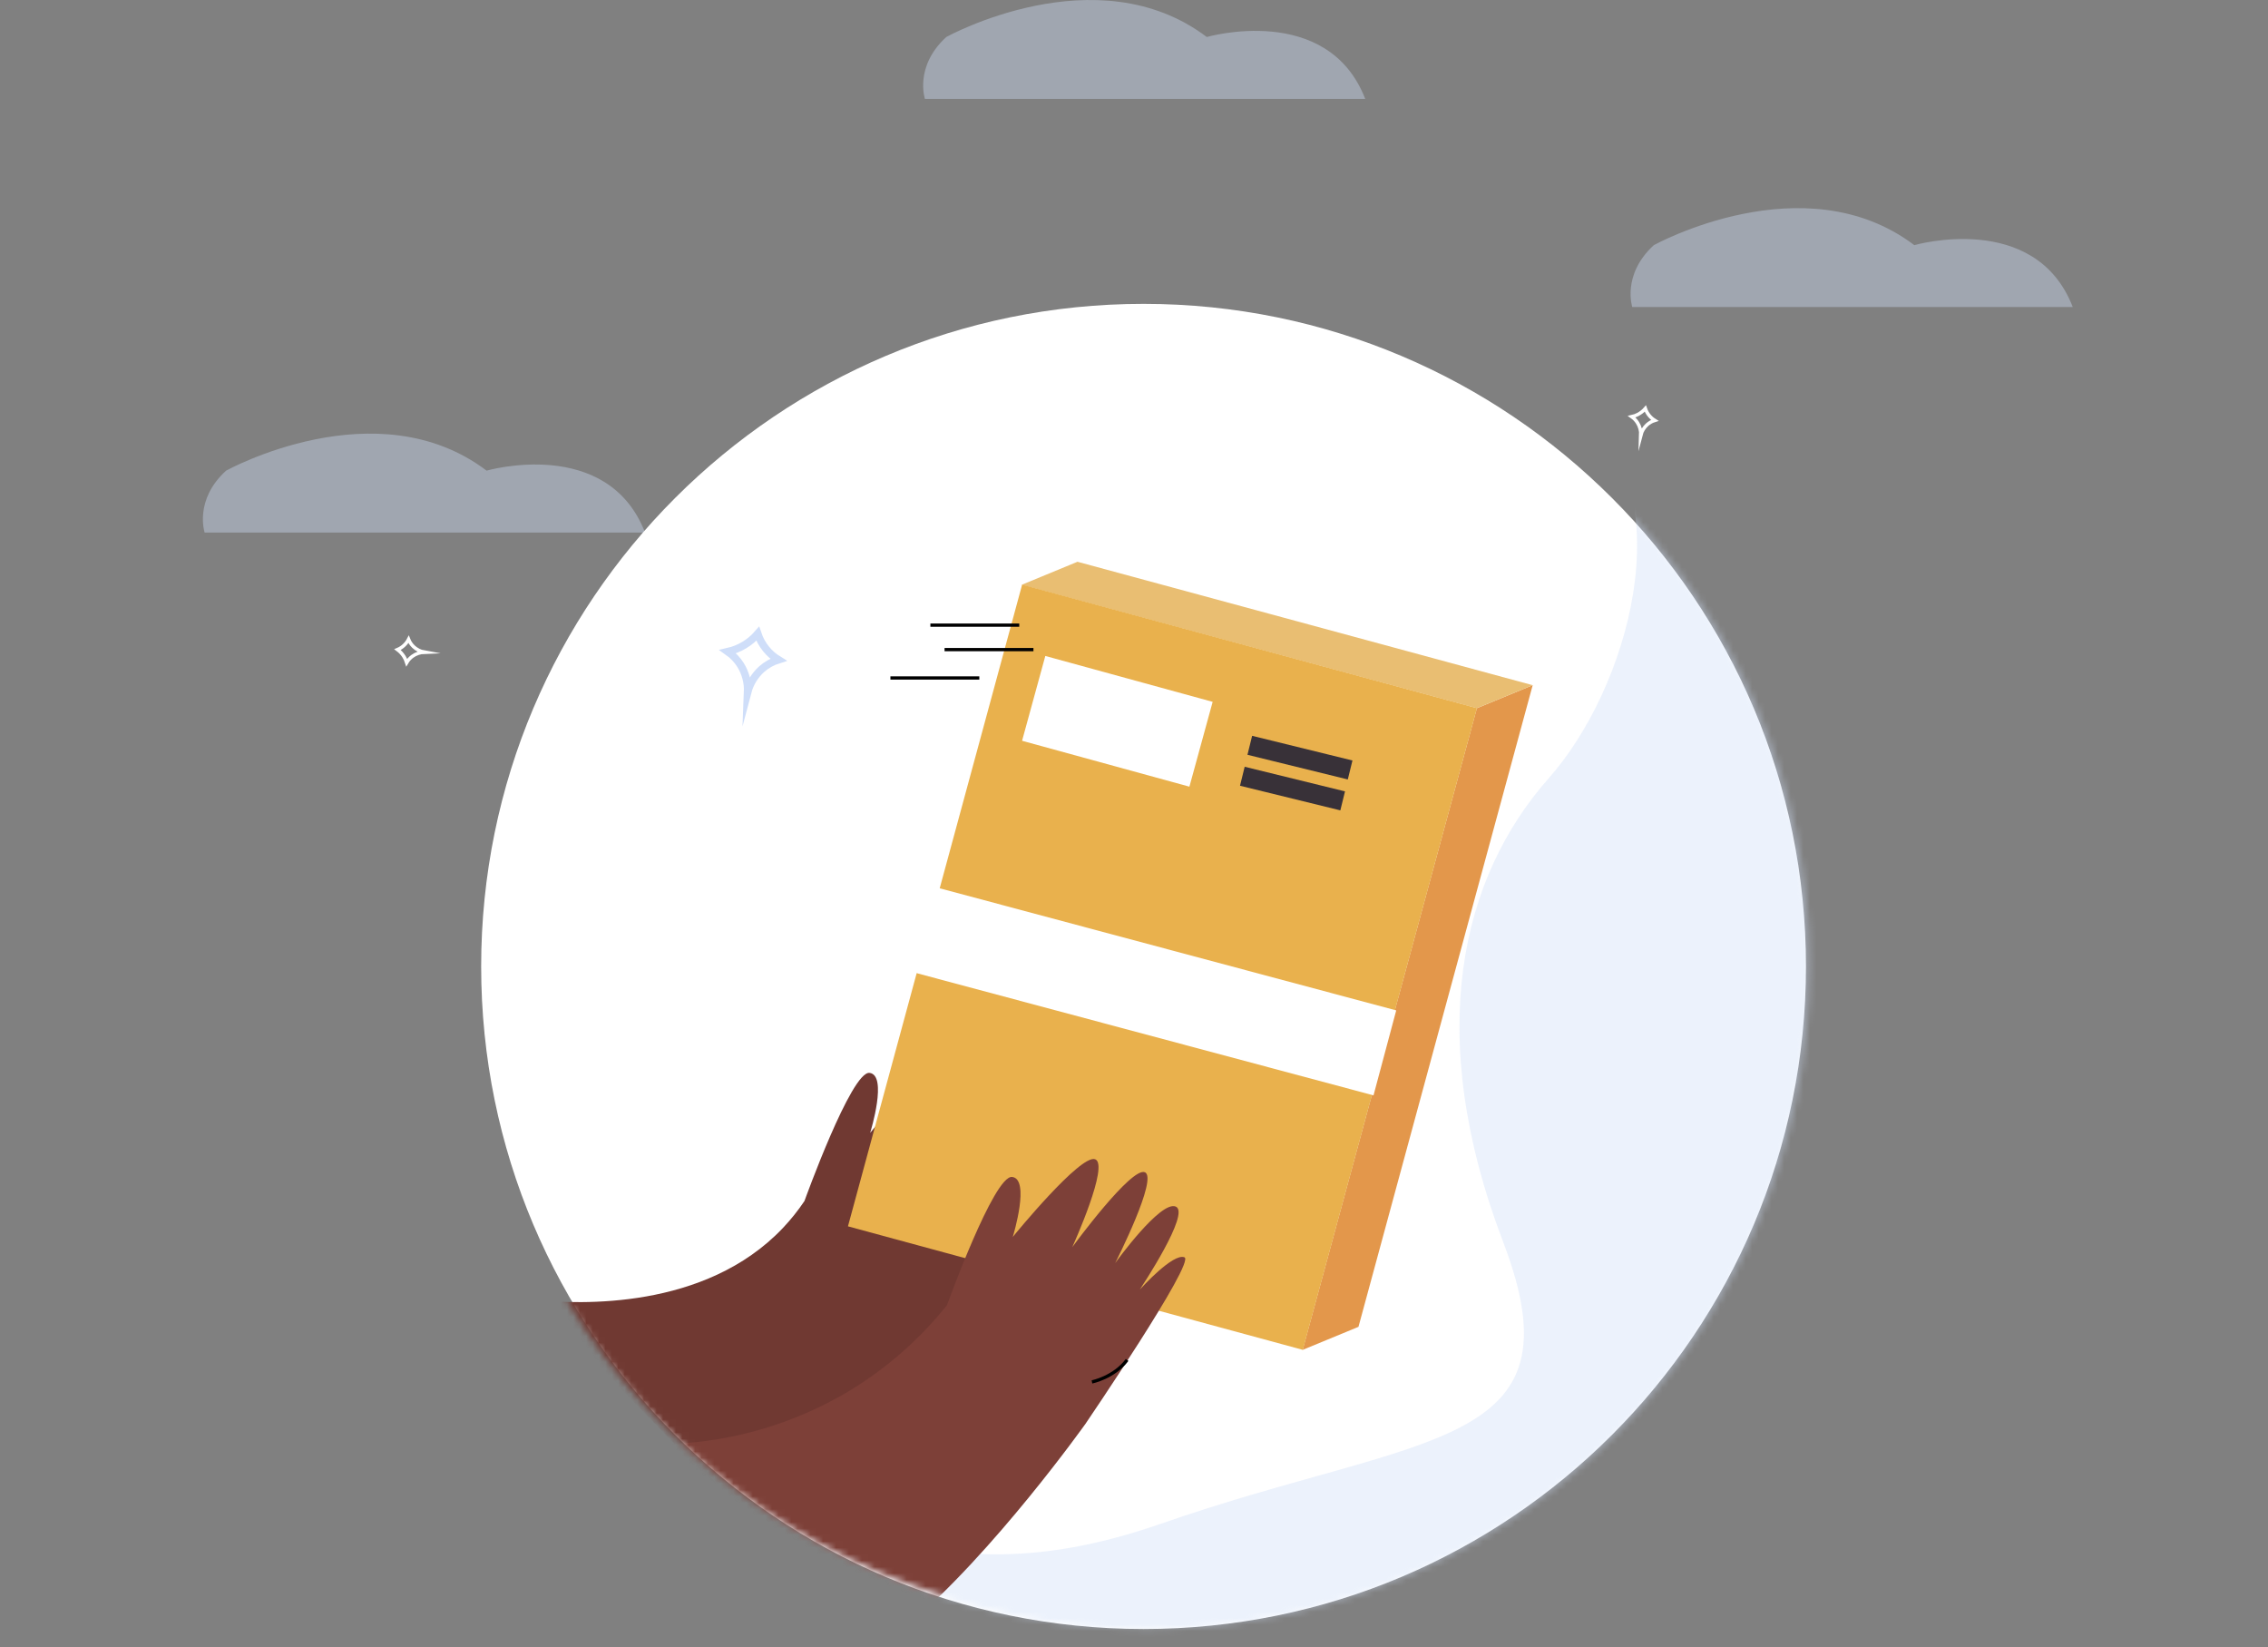 <svg width="354" height="257" viewBox="0 0 354 257" fill="none" xmlns="http://www.w3.org/2000/svg">
<rect x="0" y="0" width="354" height="257" fill="#808080" stroke="none"/>
<g clip-path="url(#clip0_531_13315)">
<path opacity="0.4" d="M147.7 5.774C147.7 5.774 171.171 -7.217 188.361 5.774C188.361 5.774 207.222 0.325 213.093 15.431H144.365C144.365 15.431 142.668 10.384 147.7 5.774Z" fill="#CFDEF9"/>
<path opacity="0.4" d="M258.136 38.253C258.136 38.253 281.612 25.262 298.797 38.253C298.797 38.253 317.663 32.804 323.529 47.91H254.771C254.771 47.91 253.109 42.863 258.136 38.253Z" fill="#CFDEF9"/>
<path opacity="0.4" d="M35.291 73.441C35.291 73.441 58.762 60.444 75.952 73.441C75.952 73.441 94.818 67.987 100.684 83.098H31.936C31.936 83.098 30.259 78.015 35.291 73.441Z" fill="#CFDEF9"/>
<path d="M178.492 254.197C235.593 254.197 281.883 207.907 281.883 150.806C281.883 93.705 235.593 47.416 178.492 47.416C121.391 47.416 75.102 93.705 75.102 150.806C75.102 207.907 121.391 254.197 178.492 254.197Z" fill="white"/>
<mask id="mask0_531_13315" style="mask-type:luminance" maskUnits="userSpaceOnUse" x="75" y="47" width="208" height="208">
<path d="M179.082 254.197C236.183 254.197 282.472 207.907 282.472 150.806C282.472 93.705 236.183 47.416 179.082 47.416C121.981 47.416 75.691 93.705 75.691 150.806C75.691 207.907 121.981 254.197 179.082 254.197Z" fill="white"/>
</mask>
<g mask="url(#mask0_531_13315)">
<path opacity="0.4" d="M295.778 63.899H247.137C262.644 77.662 254.161 107.386 241.749 121.419C228.092 136.849 222.156 161.19 234.634 193.841C247.111 226.492 222.166 223.518 181.21 237.765C140.255 252.011 128.971 229.455 91.573 233.612C54.175 237.77 60.112 196.809 44.676 154.659C32.986 122.705 10.358 120.438 0.102 121.21V250.065C0.1 250.856 0.254 251.639 0.555 252.371C0.857 253.102 1.3 253.767 1.859 254.326C2.419 254.886 3.083 255.329 3.814 255.632C4.545 255.934 5.328 256.089 6.119 256.088H295.778C296.567 256.087 297.349 255.93 298.079 255.627C298.808 255.324 299.47 254.88 300.028 254.321C300.585 253.761 301.027 253.098 301.328 252.367C301.628 251.637 301.782 250.854 301.78 250.065V69.901C301.78 68.309 301.148 66.782 300.022 65.657C298.896 64.531 297.37 63.899 295.778 63.899Z" fill="#CFDEF9"/>
</g>
<mask id="mask1_531_13315" style="mask-type:luminance" maskUnits="userSpaceOnUse" x="73" y="46" width="208" height="208">
<path d="M177.332 253.45C234.433 253.45 280.722 207.16 280.722 150.059C280.722 92.958 234.433 46.669 177.332 46.669C120.231 46.669 73.941 92.958 73.941 150.059C73.941 207.16 120.231 253.45 177.332 253.45Z" fill="white"/>
</mask>
<g mask="url(#mask1_531_13315)">
<path d="M147.195 205.942C147.195 205.942 132.029 227.289 118.113 238.471L83.449 202.857C90.433 203.523 110.016 204.448 122.189 191.63C123.429 190.32 124.558 188.909 125.564 187.411C125.564 187.411 132.893 167.055 135.729 167.416C138.565 167.777 135.927 176.417 135.82 176.773C136.131 176.392 146.382 163.853 148.669 164.646C150.956 165.439 145.284 177.973 145.111 178.369C145.381 178.003 154.331 165.815 156.441 166.679C158.55 167.543 151.983 180.514 151.805 180.865C152.009 180.58 158.885 171.07 161.264 172.036C163.643 173.002 155.866 184.687 155.653 185.007C155.871 184.763 160.852 179.258 162.616 179.965C164.38 180.671 147.195 205.942 147.195 205.942Z" fill="#703932"/>
<path d="M203.324 210.639L212.036 207.045L239.228 106.918L230.516 110.511L203.324 210.639Z" fill="#E3974B"/>
<path d="M159.469 91.253L168.18 87.66L239.225 106.918L230.514 110.511L159.469 91.253Z" fill="#E9BE72"/>
<path d="M230.53 110.503L159.539 91.228L132.353 191.36L203.343 210.634L230.53 110.503Z" fill="#E9B14D"/>
<g style="mix-blend-mode:soft-light">
<path d="M143.414 144.844L216.156 164.295" stroke="white" stroke-width="13.723" stroke-miterlimit="10"/>
</g>
<path d="M161.344 108.976L187.463 116.137" stroke="white" stroke-width="13.723" stroke-miterlimit="10"/>
<path d="M195.074 116.3L210.734 120.148" stroke="#383138" stroke-width="3.05" stroke-miterlimit="10"/>
<path d="M193.91 121.129L209.57 124.971" stroke="#383138" stroke-width="3.05" stroke-miterlimit="10"/>
<path d="M169.432 222.171C169.432 222.171 155.11 242.324 141.524 253.744H124.116C122.524 253.744 120.997 253.112 119.871 251.986C118.746 250.86 118.113 249.334 118.113 247.742L104.898 225.312C114.728 224.905 124.297 222.028 132.721 216.946C138.489 213.428 143.598 208.928 147.816 203.65C147.816 203.65 155.15 183.32 157.981 183.655C160.812 183.99 158.185 192.661 158.078 193.017C158.388 192.636 168.639 180.097 170.922 180.89C173.204 181.683 167.542 194.217 167.364 194.613C167.633 194.247 176.584 182.054 178.693 182.923C180.802 183.792 174.235 196.753 174.058 197.104C174.261 196.819 181.138 187.309 183.511 188.275C185.885 189.241 178.103 200.91 177.91 201.231C178.129 200.987 183.11 195.487 184.873 196.194C186.637 196.9 169.432 222.171 169.432 222.171Z" fill="#7D4038"/>
<path d="M170.438 215.64C170.438 215.64 173.868 214.954 175.927 212.209" stroke="black" stroke-width="0.508" stroke-miterlimit="10"/>
<path d="M145.219 97.55H159.089" stroke="black" stroke-width="0.508" stroke-miterlimit="10"/>
<path d="M138.98 105.794H152.856" stroke="black" stroke-width="0.508" stroke-miterlimit="10"/>
<path d="M147.43 101.367H161.305" stroke="black" stroke-width="0.508" stroke-miterlimit="10"/>
</g>
<path d="M256.106 67.904C256.133 67.227 255.956 66.557 255.597 65.983C255.36 65.606 255.051 65.28 254.688 65.022C255.016 64.949 255.334 64.835 255.633 64.681C256.081 64.449 256.482 64.133 256.812 63.751C256.946 64.145 257.149 64.512 257.412 64.834C257.659 65.134 257.952 65.394 258.281 65.601C257.843 65.736 257.44 65.963 257.097 66.267C256.613 66.703 256.268 67.273 256.106 67.904Z" stroke="white" stroke-width="0.534" stroke-miterlimit="10"/>
<path d="M66.245 101.769C65.571 101.793 64.918 102.016 64.37 102.41C64.01 102.673 63.708 103.007 63.48 103.391C63.378 103.07 63.239 102.763 63.063 102.476C62.796 102.046 62.452 101.671 62.047 101.368C62.792 101.051 63.403 100.485 63.775 99.767C63.944 100.192 64.203 100.577 64.532 100.895C65.004 101.35 65.6 101.655 66.245 101.769Z" stroke="white" stroke-width="0.534" stroke-miterlimit="10"/>
<path d="M116.698 108C116.758 106.522 116.378 105.059 115.606 103.797C115.089 102.968 114.412 102.251 113.613 101.688C115.422 101.274 117.052 100.297 118.269 98.897C118.56 99.762 119.004 100.568 119.58 101.276C120.116 101.938 120.76 102.503 121.486 102.948C120.53 103.25 119.647 103.749 118.894 104.412C117.826 105.367 117.063 106.615 116.698 108Z" fill="white" stroke="#CFDEF9" stroke-width="1.174" stroke-miterlimit="10"/>
</g>
<defs>
<clipPath id="clip0_531_13315">
<rect width="353.821" height="256.087" fill="white" transform="translate(0.09)"/>
</clipPath>
</defs>
</svg>
